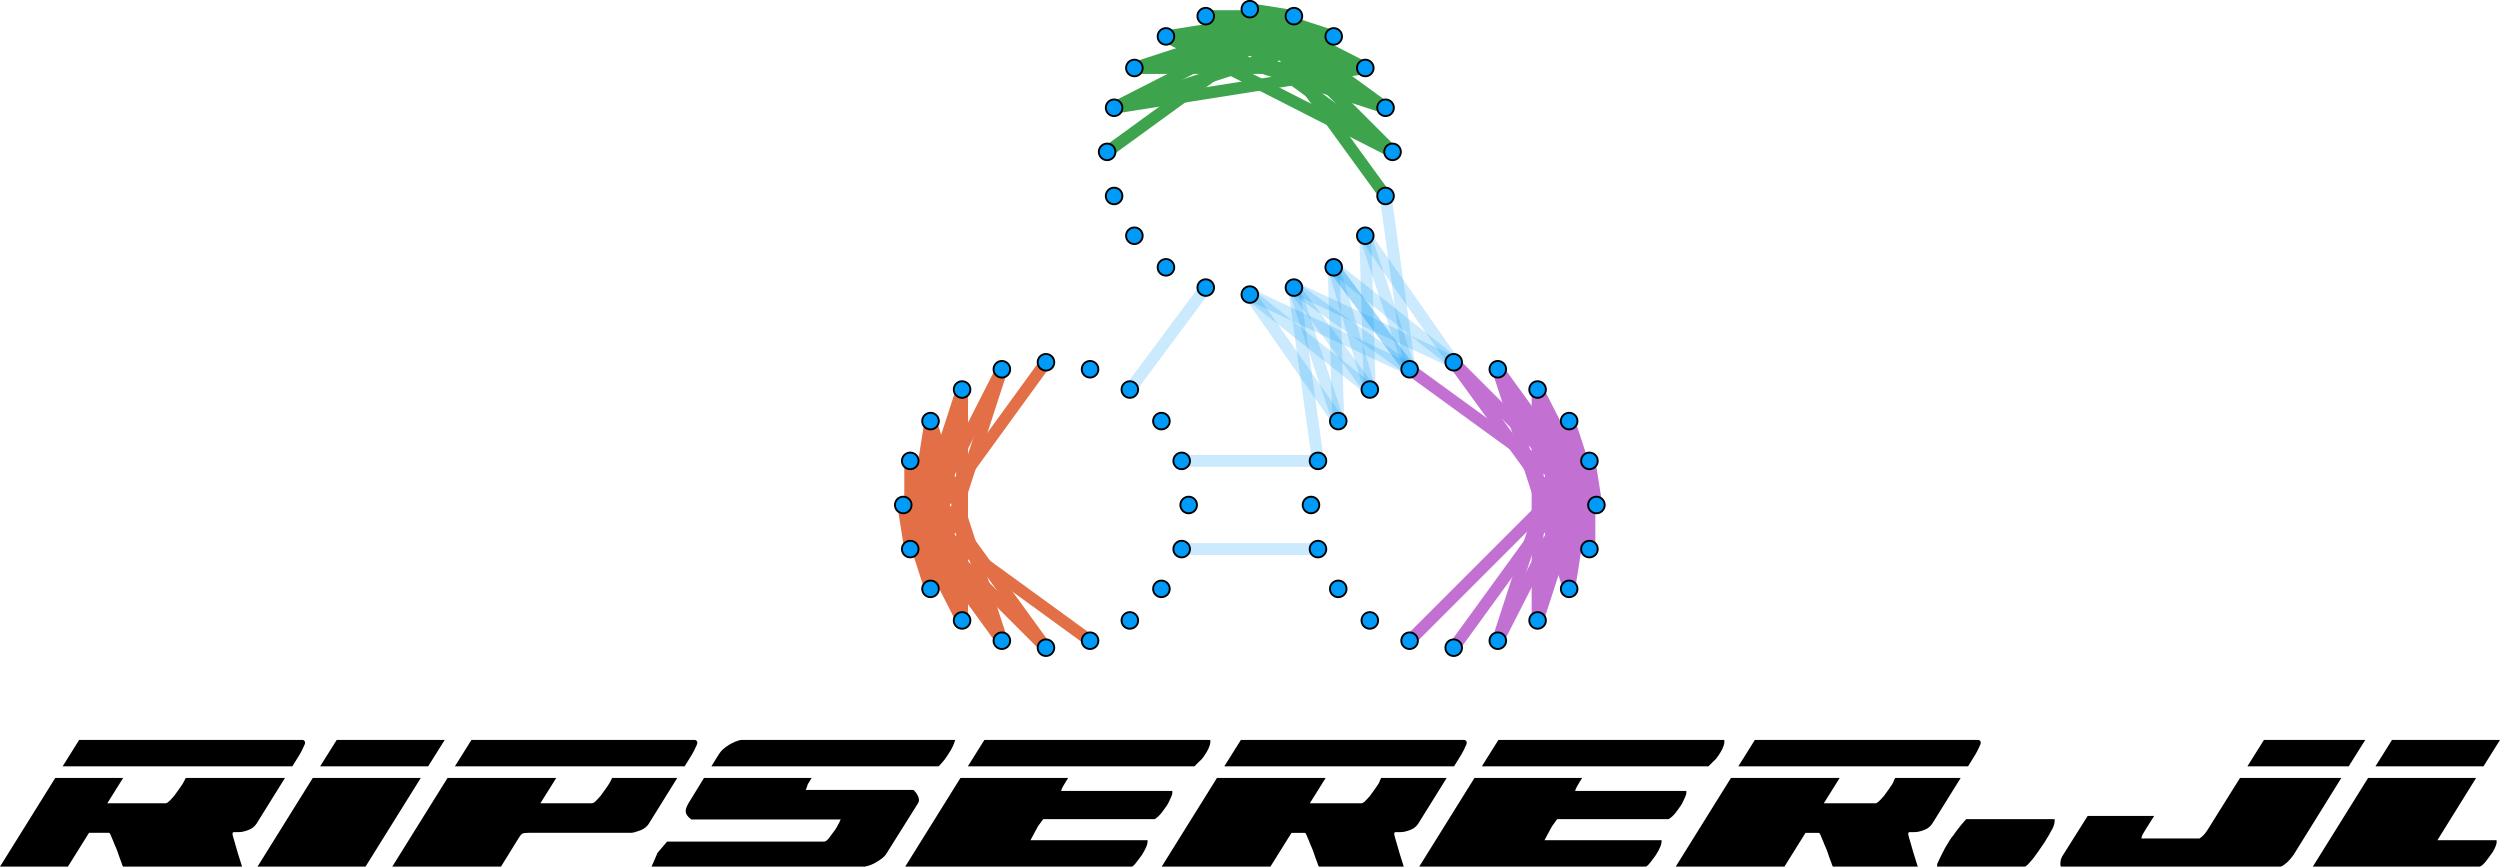 <?xml version="1.0" encoding="UTF-8" standalone="no"?>
<svg
   xmlns:dc="http://purl.org/dc/elements/1.1/"
   xmlns:cc="http://creativecommons.org/ns#"
   xmlns:rdf="http://www.w3.org/1999/02/22-rdf-syntax-ns#"
   xmlns:svg="http://www.w3.org/2000/svg"
   xmlns="http://www.w3.org/2000/svg"
   xmlns:xlink="http://www.w3.org/1999/xlink"
   xmlns:sodipodi="http://sodipodi.sourceforge.net/DTD/sodipodi-0.dtd"
   xmlns:inkscape="http://www.inkscape.org/namespaces/inkscape"
   width="360.984mm"
   height="125.132mm"
   viewBox="0 0 360.984 125.132"
   version="1.1"
   id="svg8"
   sodipodi:docname="logo-title.svg"
   inkscape:version="1.0.1 (3bc2e813f5, 2020-09-07)">
  <sodipodi:namedview
     pagecolor="#ffffff"
     bordercolor="#666666"
     borderopacity="1"
     objecttolerance="10"
     gridtolerance="10"
     guidetolerance="10"
     inkscape:pageopacity="0"
     inkscape:pageshadow="2"
     inkscape:window-width="1920"
     inkscape:window-height="1055"
     id="namedview201"
     showgrid="false"
     inkscape:zoom="0.97922134"
     inkscape:cx="496.13491"
     inkscape:cy="306.96995"
     inkscape:window-x="0"
     inkscape:window-y="25"
     inkscape:window-maximized="0"
     inkscape:current-layer="layer1" />
  <defs
     id="defs2">
    <linearGradient
       id="linearGradient5835">
      <stop
         style="stop-color:#ff0000;stop-opacity:1;"
         offset="0"
         id="stop5837" />
      <stop
         style="stop-color:#ff0000;stop-opacity:0;"
         offset="1"
         id="stop5839" />
    </linearGradient>
    <linearGradient
       xlink:href="#linearGradient5835"
       id="linearGradient5841"
       x1="-221.821"
       y1="1756.084"
       x2="258.179"
       y2="1756.084"
       gradientUnits="userSpaceOnUse" />
    <clipPath
       id="clip970">
      <rect
         x="0"
         y="0"
         width="2400"
         height="1600"
         id="rect286899" />
    </clipPath>
    <clipPath
       id="clip971">
      <rect
         x="480"
         y="0"
         width="1681"
         height="1600"
         id="rect286906" />
    </clipPath>
    <clipPath
       id="clip972">
      <rect
         x="510"
         y="47"
         width="1443"
         height="1443"
         id="rect286913" />
    </clipPath>
    <clipPath
       id="clip540">
      <rect
         x="0"
         y="0"
         width="2400"
         height="1600"
         id="rect5111" />
    </clipPath>
    <clipPath
       id="clip541">
      <rect
         x="480"
         y="0"
         width="1681"
         height="1600"
         id="rect5118" />
    </clipPath>
    <clipPath
       id="clip542">
      <rect
         x="510"
         y="47"
         width="1443"
         height="1443"
         id="rect5125" />
    </clipPath>
    <clipPath
       id="clip540-3">
      <rect
         x="0"
         y="0"
         width="2400"
         height="1600"
         id="rect5919" />
    </clipPath>
    <clipPath
       id="clip541-6">
      <rect
         x="480"
         y="0"
         width="1681"
         height="1600"
         id="rect5926" />
    </clipPath>
    <clipPath
       id="clip542-7">
      <rect
         x="510"
         y="47"
         width="1443"
         height="1443"
         id="rect5933" />
    </clipPath>
    <clipPath
       id="clip570">
      <rect
         x="0"
         y="0"
         width="2400"
         height="1600"
         id="rect6727" />
    </clipPath>
    <clipPath
       id="clip571">
      <rect
         x="480"
         y="0"
         width="1681"
         height="1600"
         id="rect6734" />
    </clipPath>
    <clipPath
       id="clip572">
      <rect
         x="510"
         y="47"
         width="1443"
         height="1443"
         id="rect6741" />
    </clipPath>
    <clipPath
       id="clip600">
      <rect
         x="0"
         y="0"
         width="2400"
         height="1600"
         id="rect1929" />
    </clipPath>
    <clipPath
       id="clip601">
      <rect
         x="480"
         y="0"
         width="1681"
         height="1600"
         id="rect1936" />
    </clipPath>
    <clipPath
       id="clip602">
      <rect
         x="510"
         y="47"
         width="1443"
         height="1443"
         id="rect1943" />
    </clipPath>
  </defs>
  <g
     id="layer1"
     transform="translate(41.497,101.054)">
    <g
       aria-label="Ripserer.jl"
       id="text843"
       style="font-style:normal;font-variant:normal;font-weight:normal;font-stretch:normal;font-size:50.8px;line-height:1.25;font-family:'Dassault Laser Italic';-inkscape-font-specification:'Dassault Laser Italic, Normal';font-variant-ligatures:normal;font-variant-caps:normal;font-variant-numeric:normal;font-variant-east-asian:normal;letter-spacing:0px;word-spacing:0px;stroke-width:0.265">
      <path
         d="m -26.003,14.934 h 8.433 c 0.102,0 0.305,-0.102 0.508,-0.305 0.203,-0.203 0.457,-0.457 0.711,-0.762 0.203,-0.305 0.457,-0.61 0.66,-0.914 0.203,-0.305 0.406,-0.61 0.559,-0.813 0.152,-0.254 0.305,-0.559 0.457,-0.864 h 14.326 l -4.013,6.452 c -0.203,0.356 -0.457,0.61 -0.762,0.813 -0.305,0.203 -0.66,0.305 -0.965,0.406 -0.305,0.102 -0.61,0.152 -0.914,0.152 -0.305,0 -0.559,0 -0.762,0 l -0.152,0.102 v 0.203 c 0,0.152 0.152,0.61 0.356,1.321 0.203,0.711 0.508,1.829 1.016,3.353 H -23.717 c -0.102,-0.102 -0.152,-0.305 -0.254,-0.61 -0.102,-0.305 -0.254,-0.61 -0.356,-0.965 -0.102,-0.356 -0.254,-0.711 -0.406,-1.118 -0.152,-0.356 -0.305,-0.66 -0.406,-0.965 -0.203,-0.508 -0.356,-0.813 -0.406,-0.965 -0.051,-0.152 -0.152,-0.254 -0.254,-0.254 h -2.845 l -3.048,4.877 h -9.804 l 7.976,-12.802 h 9.804 z M 1.785,7.872 0.718,9.6 H -32.455 l 2.388,-3.81 H 2.242 c 0.305,0.102 0.406,0.356 0.203,0.762 -0.203,0.457 -0.406,0.914 -0.66,1.321 z"
         style="font-style:normal;font-variant:normal;font-weight:normal;font-stretch:normal;font-size:50.8px;font-family:'Dassault Laser Italic';-inkscape-font-specification:'Dassault Laser Italic, Normal';font-variant-ligatures:normal;font-variant-caps:normal;font-variant-numeric:normal;font-variant-east-asian:normal;stroke-width:0.265"
         id="path9286" />
      <path
         d="m -4.312,24.078 7.976,-12.802 h 15.596 l -7.976,12.802 z M 22.714,5.79 l -2.388,3.81 h -15.596 l 2.388,-3.81 z"
         style="font-style:normal;font-variant:normal;font-weight:normal;font-stretch:normal;font-size:50.8px;font-family:'Dassault Laser Italic';-inkscape-font-specification:'Dassault Laser Italic, Normal';font-variant-ligatures:normal;font-variant-caps:normal;font-variant-numeric:normal;font-variant-east-asian:normal;stroke-width:0.265"
         id="path9288" />
      <path
         d="m 36.532,14.934 h 7.468 c 0.102,0 0.305,-0.102 0.508,-0.305 0.203,-0.203 0.457,-0.457 0.711,-0.762 0.203,-0.305 0.457,-0.61 0.66,-0.914 0.203,-0.305 0.406,-0.61 0.559,-0.813 0.152,-0.254 0.305,-0.559 0.457,-0.864 h 9.398 l -4.013,6.452 c -0.203,0.406 -0.508,0.66 -0.813,0.864 -0.305,0.203 -0.66,0.305 -0.965,0.406 -0.305,0.102 -0.61,0.203 -0.914,0.203 -0.305,0 -0.559,0 -0.762,0 h -14.072 c -0.406,0 -0.66,0.051 -0.813,0.102 -0.152,0.102 -0.305,0.254 -0.457,0.508 l -2.642,4.267 h -15.697 l 7.976,-12.802 h 15.697 z m 21.895,-7.061 -1.067,1.727 h -33.172 l 2.388,-3.81 h 32.309 c 0.305,0.102 0.406,0.356 0.203,0.762 -0.203,0.457 -0.406,0.914 -0.66,1.321 z"
         style="font-style:normal;font-variant:normal;font-weight:normal;font-stretch:normal;font-size:50.8px;font-family:'Dassault Laser Italic';-inkscape-font-specification:'Dassault Laser Italic, Normal';font-variant-ligatures:normal;font-variant-caps:normal;font-variant-numeric:normal;font-variant-east-asian:normal;stroke-width:0.265"
         id="path9290" />
      <path
         d="m 75.14,12.19 -0.102,0.305 c -0.051,0.203 -0.102,0.356 -0.203,0.508 h 15.545 c 0.254,0.203 0.457,0.457 0.66,0.864 0.203,0.406 0.203,0.762 0.051,1.016 l -4.623,7.366 c -0.254,0.406 -0.711,0.762 -1.321,1.118 -0.61,0.406 -1.219,0.61 -1.778,0.711 h -30.785 c 0.508,-1.168 0.813,-1.829 0.813,-1.93 l 1.422,-1.676 h 22.657 c 0.203,0 0.457,-0.152 0.762,-0.559 0.305,-0.406 0.559,-0.762 0.864,-1.168 l 0.254,-0.406 c 0.152,-0.305 0.254,-0.508 0.356,-0.66 0.051,-0.152 0.102,-0.305 0.203,-0.406 h -21.59 c -0.559,-0.406 -0.813,-0.813 -0.813,-1.219 0,-0.406 0.254,-0.914 0.711,-1.626 l 1.93,-3.15 h 15.545 z m -13.919,-2.591 1.067,-1.727 c 0.305,-0.508 0.813,-0.965 1.473,-1.372 0.66,-0.406 1.219,-0.61 1.727,-0.711 h 30.937 c -0.203,0.711 -0.508,1.321 -0.914,1.93 -0.203,0.356 -0.457,0.66 -0.66,0.965 -0.254,0.305 -0.508,0.61 -0.813,0.914 z m -7.925,12.649 0.102,-0.102 z"
         style="font-style:normal;font-variant:normal;font-weight:normal;font-stretch:normal;font-size:50.8px;font-family:'Dassault Laser Italic';-inkscape-font-specification:'Dassault Laser Italic, Normal';font-variant-ligatures:normal;font-variant-caps:normal;font-variant-numeric:normal;font-variant-east-asian:normal;stroke-width:0.265"
         id="path9292" />
      <path
         d="M 121.926,24.078 H 89.211 l 7.976,-12.802 h 15.545 l -0.406,0.66 c -0.102,0.203 -0.254,0.406 -0.356,0.61 -0.102,0.203 -0.203,0.406 -0.254,0.61 h 16.053 c 0.051,0.203 0,0.559 -0.203,0.965 -0.203,0.406 -0.356,0.813 -0.559,1.118 -0.305,0.406 -0.559,0.762 -0.813,1.118 -0.305,0.356 -0.61,0.66 -0.965,0.864 h -16.053 c -0.051,0 -0.152,0.152 -0.305,0.356 l -0.508,0.711 -1.067,1.981 h 16.916 c 0,0.305 -0.051,0.66 -0.203,0.965 -0.152,0.356 -0.356,0.762 -0.66,1.219 -0.203,0.254 -0.457,0.61 -0.762,1.016 -0.305,0.406 -0.559,0.61 -0.66,0.61 z M 100.641,5.79 h 32.614 c 0.051,0.254 0,0.559 -0.102,0.864 -0.102,0.305 -0.254,0.61 -0.406,0.864 l -0.356,0.559 c -0.203,0.305 -0.406,0.559 -0.66,0.762 -0.254,0.254 -0.508,0.508 -0.762,0.762 H 98.253 Z"
         style="font-style:normal;font-variant:normal;font-weight:normal;font-stretch:normal;font-size:50.8px;font-family:'Dassault Laser Italic';-inkscape-font-specification:'Dassault Laser Italic, Normal';font-variant-ligatures:normal;font-variant-caps:normal;font-variant-numeric:normal;font-variant-east-asian:normal;stroke-width:0.265"
         id="path9294" />
      <path
         d="m 147.631,14.934 h 7.468 c 0.102,0 0.305,-0.102 0.508,-0.305 0.203,-0.203 0.457,-0.457 0.711,-0.762 0.203,-0.305 0.457,-0.61 0.66,-0.914 0.203,-0.305 0.406,-0.61 0.559,-0.813 0.102,-0.152 0.152,-0.305 0.203,-0.457 0.051,-0.102 0.102,-0.254 0.203,-0.406 h 9.449 l -4.013,6.452 c -0.203,0.356 -0.457,0.61 -0.762,0.813 -0.305,0.203 -0.66,0.305 -0.965,0.406 -0.305,0.102 -0.61,0.152 -0.914,0.152 -0.305,0 -0.559,0 -0.762,0 l -0.152,0.102 v 0.203 c 0,0.152 0.152,0.61 0.356,1.321 0.203,0.711 0.508,1.829 1.016,3.353 h -12.243 c -0.102,-0.102 -0.152,-0.305 -0.254,-0.61 -0.102,-0.305 -0.254,-0.61 -0.356,-0.965 -0.102,-0.356 -0.254,-0.711 -0.406,-1.118 -0.152,-0.356 -0.305,-0.66 -0.406,-0.965 -0.203,-0.508 -0.356,-0.813 -0.406,-0.965 -0.051,-0.152 -0.152,-0.254 -0.254,-0.254 h -1.88 l -3.048,4.877 h -15.697 l 7.976,-12.802 h 15.697 z m 21.895,-7.061 -1.067,1.727 h -33.172 l 2.388,-3.81 h 32.309 c 0.305,0.102 0.406,0.356 0.203,0.762 -0.203,0.457 -0.406,0.914 -0.66,1.321 z"
         style="font-style:normal;font-variant:normal;font-weight:normal;font-stretch:normal;font-size:50.8px;font-family:'Dassault Laser Italic';-inkscape-font-specification:'Dassault Laser Italic, Normal';font-variant-ligatures:normal;font-variant-caps:normal;font-variant-numeric:normal;font-variant-east-asian:normal;stroke-width:0.265"
         id="path9296" />
      <path
         d="m 196.145,24.078 h -32.715 l 7.976,-12.802 h 15.545 l -0.406,0.66 c -0.102,0.203 -0.254,0.406 -0.356,0.61 -0.102,0.203 -0.203,0.406 -0.254,0.61 h 16.053 c 0.051,0.203 0,0.559 -0.203,0.965 -0.203,0.406 -0.356,0.813 -0.559,1.118 -0.305,0.406 -0.559,0.762 -0.813,1.118 -0.305,0.356 -0.61,0.66 -0.965,0.864 h -16.053 c -0.051,0 -0.152,0.152 -0.305,0.356 l -0.508,0.711 -1.067,1.981 h 16.916 c 0,0.305 -0.051,0.66 -0.203,0.965 -0.152,0.356 -0.356,0.762 -0.66,1.219 -0.203,0.254 -0.457,0.61 -0.762,1.016 -0.305,0.406 -0.559,0.61 -0.66,0.61 z M 174.86,5.79 h 32.614 c 0.051,0.254 0,0.559 -0.102,0.864 -0.102,0.305 -0.254,0.61 -0.406,0.864 l -0.356,0.559 c -0.203,0.305 -0.406,0.559 -0.66,0.762 -0.254,0.254 -0.508,0.508 -0.762,0.762 h -32.715 z"
         style="font-style:normal;font-variant:normal;font-weight:normal;font-stretch:normal;font-size:50.8px;font-family:'Dassault Laser Italic';-inkscape-font-specification:'Dassault Laser Italic, Normal';font-variant-ligatures:normal;font-variant-caps:normal;font-variant-numeric:normal;font-variant-east-asian:normal;stroke-width:0.265"
         id="path9298" />
      <path
         d="m 221.85,14.934 h 7.468 c 0.102,0 0.305,-0.102 0.508,-0.305 0.203,-0.203 0.457,-0.457 0.711,-0.762 0.203,-0.305 0.457,-0.61 0.66,-0.914 0.203,-0.305 0.406,-0.61 0.559,-0.813 0.102,-0.152 0.152,-0.305 0.203,-0.457 0.051,-0.102 0.102,-0.254 0.203,-0.406 h 9.449 l -4.013,6.452 c -0.203,0.356 -0.457,0.61 -0.762,0.813 -0.305,0.203 -0.66,0.305 -0.965,0.406 -0.305,0.102 -0.61,0.152 -0.914,0.152 -0.305,0 -0.559,0 -0.762,0 l -0.152,0.102 v 0.203 c 0,0.152 0.152,0.61 0.356,1.321 0.203,0.711 0.508,1.829 1.016,3.353 h -12.243 c -0.102,-0.102 -0.152,-0.305 -0.254,-0.61 -0.102,-0.305 -0.254,-0.61 -0.356,-0.965 -0.102,-0.356 -0.254,-0.711 -0.406,-1.118 -0.152,-0.356 -0.305,-0.66 -0.406,-0.965 -0.203,-0.508 -0.356,-0.813 -0.406,-0.965 -0.051,-0.152 -0.152,-0.254 -0.254,-0.254 h -1.88 l -3.048,4.877 h -15.697 l 7.976,-12.802 h 15.697 z m 21.895,-7.061 -1.067,1.727 h -33.172 l 2.388,-3.81 h 32.309 c 0.305,0.102 0.406,0.356 0.203,0.762 -0.203,0.457 -0.406,0.914 -0.66,1.321 z"
         style="font-style:normal;font-variant:normal;font-weight:normal;font-stretch:normal;font-size:50.8px;font-family:'Dassault Laser Italic';-inkscape-font-specification:'Dassault Laser Italic, Normal';font-variant-ligatures:normal;font-variant-caps:normal;font-variant-numeric:normal;font-variant-east-asian:normal;stroke-width:0.265"
         id="path9300" />
      <path
         d="m 255.174,17.22 c 0.051,0.406 -0.051,0.864 -0.305,1.372 -0.305,0.559 -0.66,1.219 -1.118,1.93 -0.305,0.406 -0.559,0.864 -0.864,1.27 -0.305,0.406 -0.559,0.813 -0.813,1.118 -0.305,0.356 -0.559,0.66 -0.762,0.864 -0.203,0.203 -0.356,0.305 -0.457,0.305 h -12.649 c 0,-0.254 0,-0.406 0.051,-0.457 0.305,-0.711 0.61,-1.27 0.813,-1.676 0.203,-0.406 0.356,-0.711 0.559,-1.016 l 0.406,-0.66 c 0.102,-0.203 0.305,-0.457 0.559,-0.762 0.203,-0.305 0.457,-0.66 0.711,-0.965 0.203,-0.305 0.457,-0.559 0.66,-0.813 0.203,-0.254 0.356,-0.406 0.457,-0.508 z"
         style="font-style:normal;font-variant:normal;font-weight:normal;font-stretch:normal;font-size:50.8px;font-family:'Dassault Laser Italic';-inkscape-font-specification:'Dassault Laser Italic, Normal';font-variant-ligatures:normal;font-variant-caps:normal;font-variant-numeric:normal;font-variant-east-asian:normal;stroke-width:0.265"
         id="path9302" />
      <path
         d="m 289.667,22.401 c -0.254,0.356 -0.559,0.711 -0.864,1.016 -0.356,0.305 -0.66,0.559 -0.965,0.66 h -31.75 c -0.102,-0.152 -0.102,-0.406 -0.051,-0.711 0,-0.305 0.152,-0.66 0.457,-1.118 l 3.454,-5.486 h 9.601 l -1.219,1.93 c -0.254,0.406 -0.406,0.66 -0.457,0.762 -0.051,0.102 -0.102,0.254 -0.152,0.457 v 0.102 h 8.382 c 0.406,-0.254 0.864,-0.711 1.27,-1.422 l 4.572,-7.315 h 14.63 z m 10.363,-16.612 -2.388,3.81 h -14.63 l 2.388,-3.81 z"
         style="font-style:normal;font-variant:normal;font-weight:normal;font-stretch:normal;font-size:50.8px;font-family:'Dassault Laser Italic';-inkscape-font-specification:'Dassault Laser Italic, Normal';font-variant-ligatures:normal;font-variant-caps:normal;font-variant-numeric:normal;font-variant-east-asian:normal;stroke-width:0.265"
         id="path9304" />
      <path
         d="m 316.49,24.078 h -24.028 l 7.976,-12.802 h 15.596 l -5.588,8.992 h 8.534 c 0.102,0.406 -0.102,0.965 -0.559,1.727 -0.305,0.406 -0.61,0.864 -1.016,1.372 -0.406,0.508 -0.711,0.711 -0.914,0.711 z m 2.997,-18.288 -2.388,3.81 h -15.596 l 2.388,-3.81 z"
         style="font-style:normal;font-variant:normal;font-weight:normal;font-stretch:normal;font-size:50.8px;font-family:'Dassault Laser Italic';-inkscape-font-specification:'Dassault Laser Italic, Normal';font-variant-ligatures:normal;font-variant-caps:normal;font-variant-numeric:normal;font-variant-east-asian:normal;stroke-width:0.265"
         id="path9306" />
    </g>
    <g
       id="g298716"
       transform="matrix(0.066,0,0,0.066,121.021,-110.336)">
      <g
         id="g6390"
         transform="matrix(1.32,0,0,1.32,-1318.147,-241.518)">
        <g
           id="g7198"
           transform="matrix(0.984,0,0,0.984,21.859,-49.794)">
          <polyline
             clip-path="url(#clip572)"
             style="fill:none;stroke:#e26f46;stroke-width:20;stroke-opacity:1"
             points="   647.869,1111.76 659.633,1186.04    "
             id="polyline6746"
             transform="translate(-29.634,83.641)" />
          <polyline
             clip-path="url(#clip572)"
             style="fill:none;stroke:#e26f46;stroke-width:20;stroke-opacity:1"
             points="   659.633,1037.48 659.633,1186.04    "
             id="polyline6748"
             transform="translate(-29.634,83.641)" />
          <polyline
             clip-path="url(#clip572)"
             style="fill:none;stroke:#e26f46;stroke-width:20;stroke-opacity:1"
             points="   647.869,1111.76 693.776,1253.05    "
             id="polyline6750"
             transform="translate(-29.634,83.641)" />
          <polyline
             clip-path="url(#clip572)"
             style="fill:none;stroke:#e26f46;stroke-width:20;stroke-opacity:1"
             points="   693.776,970.469 659.633,1186.04    "
             id="polyline6752"
             transform="translate(-29.634,83.641)" />
          <polyline
             clip-path="url(#clip572)"
             style="fill:none;stroke:#e26f46;stroke-width:20;stroke-opacity:1"
             points="   647.869,1111.76 746.954,1306.22    "
             id="polyline6754"
             transform="translate(-29.634,83.641)" />
          <polyline
             clip-path="url(#clip572)"
             style="fill:none;stroke:#e26f46;stroke-width:20;stroke-opacity:1"
             points="   659.633,1037.48 693.776,1253.05    "
             id="polyline6756"
             transform="translate(-29.634,83.641)" />
          <polyline
             clip-path="url(#clip572)"
             style="fill:none;stroke:#e26f46;stroke-width:20;stroke-opacity:1"
             points="   746.954,917.291 659.633,1186.04    "
             id="polyline6758"
             transform="translate(-29.634,83.641)" />
          <polyline
             clip-path="url(#clip572)"
             style="fill:none;stroke:#e26f46;stroke-width:20;stroke-opacity:1"
             points="   693.776,970.469 693.776,1253.05    "
             id="polyline6760"
             transform="translate(-29.634,83.641)" />
          <polyline
             clip-path="url(#clip572)"
             style="fill:none;stroke:#e26f46;stroke-width:20;stroke-opacity:1"
             points="   659.633,1037.48 746.954,1306.22    "
             id="polyline6762"
             transform="translate(-29.634,83.641)" />
          <polyline
             clip-path="url(#clip572)"
             style="fill:none;stroke:#e26f46;stroke-width:20;stroke-opacity:1"
             points="   647.869,1111.76 813.963,1340.37    "
             id="polyline6764"
             transform="translate(-29.634,83.641)" />
          <polyline
             clip-path="url(#clip572)"
             style="fill:none;stroke:#e26f46;stroke-width:20;stroke-opacity:1"
             points="   693.776,970.469 746.954,1306.22    "
             id="polyline6766"
             transform="translate(-29.634,83.641)" />
          <polyline
             clip-path="url(#clip572)"
             style="fill:none;stroke:#e26f46;stroke-width:20;stroke-opacity:1"
             points="   647.869,1111.76 888.243,1352.13    "
             id="polyline6768"
             transform="translate(-29.634,83.641)" />
          <polyline
             clip-path="url(#clip572)"
             style="fill:none;stroke:#e26f46;stroke-width:20;stroke-opacity:1"
             points="   813.963,883.148 659.633,1186.04    "
             id="polyline6770"
             transform="translate(-29.634,83.641)" />
          <polyline
             clip-path="url(#clip572)"
             style="fill:none;stroke:#e26f46;stroke-width:20;stroke-opacity:1"
             points="   746.954,917.291 693.776,1253.05    "
             id="polyline6772"
             transform="translate(-29.634,83.641)" />
          <polyline
             clip-path="url(#clip572)"
             style="fill:none;stroke:#e26f46;stroke-width:20;stroke-opacity:1"
             points="   659.633,1037.48 813.963,1340.37    "
             id="polyline6774"
             transform="translate(-29.634,83.641)" />
          <polyline
             clip-path="url(#clip572)"
             style="fill:none;stroke:#e26f46;stroke-width:20;stroke-opacity:1"
             points="   647.869,1111.76 962.522,1340.37    "
             id="polyline6776"
             transform="translate(-29.634,83.641)" />
          <polyline
             clip-path="url(#clip572)"
             style="fill:none;stroke:#e26f46;stroke-width:20;stroke-opacity:1"
             points="   813.963,883.148 693.776,1253.05    "
             id="polyline6778"
             transform="translate(-29.634,83.641)" />
          <polyline
             clip-path="url(#clip572)"
             style="fill:none;stroke:#e26f46;stroke-width:20;stroke-opacity:1"
             points="   746.954,917.291 746.954,1306.22    "
             id="polyline6780"
             transform="translate(-29.634,83.641)" />
          <polyline
             clip-path="url(#clip572)"
             style="fill:none;stroke:#e26f46;stroke-width:20;stroke-opacity:1"
             points="   693.776,970.469 813.963,1340.37    "
             id="polyline6782"
             transform="translate(-29.634,83.641)" />
          <polyline
             clip-path="url(#clip572)"
             style="fill:none;stroke:#e26f46;stroke-width:20;stroke-opacity:1"
             points="   659.633,1186.04 888.243,871.383    "
             id="polyline6784"
             transform="translate(-29.634,83.641)" />
          <polyline
             clip-path="url(#clip572)"
             style="fill:none;stroke:#e26f46;stroke-width:20;stroke-opacity:1"
             points="   659.633,1037.48 888.243,1352.13    "
             id="polyline6786"
             transform="translate(-29.634,83.641)" />
          <polyline
             clip-path="url(#clip572)"
             style="fill:none;stroke:#c271d2;stroke-width:20;stroke-opacity:1"
             points="   1815.4,1111.76 1803.63,1037.48    "
             id="polyline6788"
             transform="translate(-29.634,83.641)" />
          <polyline
             clip-path="url(#clip572)"
             style="fill:none;stroke:#c271d2;stroke-width:20;stroke-opacity:1"
             points="   1803.63,1186.04 1803.63,1037.48    "
             id="polyline6790"
             transform="translate(-29.634,83.641)" />
          <polyline
             clip-path="url(#clip572)"
             style="fill:none;stroke:#c271d2;stroke-width:20;stroke-opacity:1"
             points="   1815.4,1111.76 1769.49,970.469    "
             id="polyline6792"
             transform="translate(-29.634,83.641)" />
          <polyline
             clip-path="url(#clip572)"
             style="fill:none;stroke:#c271d2;stroke-width:20;stroke-opacity:1"
             points="   1769.49,1253.05 1803.63,1037.48    "
             id="polyline6794"
             transform="translate(-29.634,83.641)" />
          <polyline
             clip-path="url(#clip572)"
             style="fill:none;stroke:#c271d2;stroke-width:20;stroke-opacity:1"
             points="   1815.4,1111.76 1716.31,917.291    "
             id="polyline6796"
             transform="translate(-29.634,83.641)" />
          <polyline
             clip-path="url(#clip572)"
             style="fill:none;stroke:#c271d2;stroke-width:20;stroke-opacity:1"
             points="   1803.63,1186.04 1769.49,970.469    "
             id="polyline6798"
             transform="translate(-29.634,83.641)" />
          <polyline
             clip-path="url(#clip572)"
             style="fill:none;stroke:#c271d2;stroke-width:20;stroke-opacity:1"
             points="   1716.31,1306.22 1803.63,1037.48    "
             id="polyline6800"
             transform="translate(-29.634,83.641)" />
          <polyline
             clip-path="url(#clip572)"
             style="fill:none;stroke:#c271d2;stroke-width:20;stroke-opacity:1"
             points="   1815.4,1111.76 1649.31,883.148    "
             id="polyline6802"
             transform="translate(-29.634,83.641)" />
          <polyline
             clip-path="url(#clip572)"
             style="fill:none;stroke:#c271d2;stroke-width:20;stroke-opacity:1"
             points="   1769.49,1253.05 1769.49,970.469    "
             id="polyline6804"
             transform="translate(-29.634,83.641)" />
          <polyline
             clip-path="url(#clip572)"
             style="fill:none;stroke:#c271d2;stroke-width:20;stroke-opacity:1"
             points="   1803.63,1186.04 1716.31,917.291    "
             id="polyline6806"
             transform="translate(-29.634,83.641)" />
          <polyline
             clip-path="url(#clip572)"
             style="fill:none;stroke:#c271d2;stroke-width:20;stroke-opacity:1"
             points="   1649.31,1340.37 1803.63,1037.48    "
             id="polyline6808"
             transform="translate(-29.634,83.641)" />
          <polyline
             clip-path="url(#clip572)"
             style="fill:none;stroke:#c271d2;stroke-width:20;stroke-opacity:1"
             points="   1769.49,1253.05 1716.31,917.291    "
             id="polyline6810"
             transform="translate(-29.634,83.641)" />
          <polyline
             clip-path="url(#clip572)"
             style="fill:none;stroke:#c271d2;stroke-width:20;stroke-opacity:1"
             points="   1815.4,1111.76 1575.03,871.383    "
             id="polyline6812"
             transform="translate(-29.634,83.641)" />
          <polyline
             clip-path="url(#clip572)"
             style="fill:none;stroke:#c271d2;stroke-width:20;stroke-opacity:1"
             points="   1716.31,1306.22 1769.49,970.469    "
             id="polyline6814"
             transform="translate(-29.634,83.641)" />
          <polyline
             clip-path="url(#clip572)"
             style="fill:none;stroke:#c271d2;stroke-width:20;stroke-opacity:1"
             points="   1803.63,1186.04 1649.31,883.148    "
             id="polyline6816"
             transform="translate(-29.634,83.641)" />
          <polyline
             clip-path="url(#clip572)"
             style="fill:none;stroke:#c271d2;stroke-width:20;stroke-opacity:1"
             points="   1500.75,883.148 1815.4,1111.76    "
             id="polyline6818"
             transform="translate(-29.634,83.641)" />
          <polyline
             clip-path="url(#clip572)"
             style="fill:none;stroke:#c271d2;stroke-width:20;stroke-opacity:1"
             points="   1575.03,1352.13 1803.63,1037.48    "
             id="polyline6820"
             transform="translate(-29.634,83.641)" />
          <polyline
             clip-path="url(#clip572)"
             style="fill:none;stroke:#c271d2;stroke-width:20;stroke-opacity:1"
             points="   1649.31,1340.37 1769.49,970.469    "
             id="polyline6822"
             transform="translate(-29.634,83.641)" />
          <polyline
             clip-path="url(#clip572)"
             style="fill:none;stroke:#c271d2;stroke-width:20;stroke-opacity:1"
             points="   1716.31,1306.22 1716.31,917.291    "
             id="polyline6824"
             transform="translate(-29.634,83.641)" />
          <polyline
             clip-path="url(#clip572)"
             style="fill:none;stroke:#c271d2;stroke-width:20;stroke-opacity:1"
             points="   1769.49,1253.05 1649.31,883.148    "
             id="polyline6826"
             transform="translate(-29.634,83.641)" />
          <polyline
             clip-path="url(#clip572)"
             style="fill:none;stroke:#c271d2;stroke-width:20;stroke-opacity:1"
             points="   1803.63,1186.04 1575.03,871.383    "
             id="polyline6828"
             transform="translate(-29.634,83.641)" />
          <polyline
             clip-path="url(#clip572)"
             style="fill:none;stroke:#c271d2;stroke-width:20;stroke-opacity:1"
             points="   1500.75,1340.37 1803.63,1037.48    "
             id="polyline6830"
             transform="translate(-29.634,83.641)" />
          <polyline
             clip-path="url(#clip572)"
             style="fill:none;stroke:#3da44d;stroke-width:20;stroke-opacity:1"
             points="   1305.91,288.377 1231.63,276.612    "
             id="polyline6832"
             transform="translate(-29.634,83.641)" />
          <polyline
             clip-path="url(#clip572)"
             style="fill:none;stroke:#3da44d;stroke-width:20;stroke-opacity:1"
             points="   1157.35,288.377 1305.91,288.377    "
             id="polyline6834"
             transform="translate(-29.634,83.641)" />
          <polyline
             clip-path="url(#clip572)"
             style="fill:none;stroke:#3da44d;stroke-width:20;stroke-opacity:1"
             points="   1372.92,322.519 1231.63,276.612    "
             id="polyline6836"
             transform="translate(-29.634,83.641)" />
          <polyline
             clip-path="url(#clip572)"
             style="fill:none;stroke:#3da44d;stroke-width:20;stroke-opacity:1"
             points="   1157.35,288.377 1372.92,322.519    "
             id="polyline6838"
             transform="translate(-29.634,83.641)" />
          <polyline
             clip-path="url(#clip572)"
             style="fill:none;stroke:#3da44d;stroke-width:20;stroke-opacity:1"
             points="   1090.35,322.519 1305.91,288.377    "
             id="polyline6840"
             transform="translate(-29.634,83.641)" />
          <polyline
             clip-path="url(#clip572)"
             style="fill:none;stroke:#3da44d;stroke-width:20;stroke-opacity:1"
             points="   1426.1,375.698 1231.63,276.612    "
             id="polyline6842"
             transform="translate(-29.634,83.641)" />
          <polyline
             clip-path="url(#clip572)"
             style="fill:none;stroke:#3da44d;stroke-width:20;stroke-opacity:1"
             points="   1090.35,322.519 1372.92,322.519    "
             id="polyline6844"
             transform="translate(-29.634,83.641)" />
          <polyline
             clip-path="url(#clip572)"
             style="fill:none;stroke:#3da44d;stroke-width:20;stroke-opacity:1"
             points="   1460.24,442.706 1231.63,276.612    "
             id="polyline6846"
             transform="translate(-29.634,83.641)" />
          <polyline
             clip-path="url(#clip572)"
             style="fill:none;stroke:#3da44d;stroke-width:20;stroke-opacity:1"
             points="   1157.35,288.377 1426.1,375.698    "
             id="polyline6848"
             transform="translate(-29.634,83.641)" />
          <polyline
             clip-path="url(#clip572)"
             style="fill:none;stroke:#3da44d;stroke-width:20;stroke-opacity:1"
             points="   1037.17,375.698 1305.91,288.377    "
             id="polyline6850"
             transform="translate(-29.634,83.641)" />
          <polyline
             clip-path="url(#clip572)"
             style="fill:none;stroke:#3da44d;stroke-width:20;stroke-opacity:1"
             points="   1157.35,288.377 1460.24,442.706    "
             id="polyline6852"
             transform="translate(-29.634,83.641)" />
          <polyline
             clip-path="url(#clip572)"
             style="fill:none;stroke:#3da44d;stroke-width:20;stroke-opacity:1"
             points="   1090.35,322.519 1426.1,375.698    "
             id="polyline6854"
             transform="translate(-29.634,83.641)" />
          <polyline
             clip-path="url(#clip572)"
             style="fill:none;stroke:#3da44d;stroke-width:20;stroke-opacity:1"
             points="   1003.02,442.706 1305.91,288.377    "
             id="polyline6856"
             transform="translate(-29.634,83.641)" />
          <polyline
             clip-path="url(#clip572)"
             style="fill:none;stroke:#3da44d;stroke-width:20;stroke-opacity:1"
             points="   1037.17,375.698 1372.92,322.519    "
             id="polyline6858"
             transform="translate(-29.634,83.641)" />
          <polyline
             clip-path="url(#clip572)"
             style="fill:none;stroke:#3da44d;stroke-width:20;stroke-opacity:1"
             points="   1472.01,516.986 1231.63,276.612    "
             id="polyline6860"
             transform="translate(-29.634,83.641)" />
          <polyline
             clip-path="url(#clip572)"
             style="fill:none;stroke:#3da44d;stroke-width:20;stroke-opacity:1"
             points="   1090.35,322.519 1460.24,442.706    "
             id="polyline6862"
             transform="translate(-29.634,83.641)" />
          <polyline
             clip-path="url(#clip572)"
             style="fill:none;stroke:#3da44d;stroke-width:20;stroke-opacity:1"
             points="   1003.02,442.706 1372.92,322.519    "
             id="polyline6864"
             transform="translate(-29.634,83.641)" />
          <polyline
             clip-path="url(#clip572)"
             style="fill:none;stroke:#3da44d;stroke-width:20;stroke-opacity:1"
             points="   991.26,516.986 1305.91,288.377    "
             id="polyline6866"
             transform="translate(-29.634,83.641)" />
          <polyline
             clip-path="url(#clip572)"
             style="fill:none;stroke:#3da44d;stroke-width:20;stroke-opacity:1"
             points="   1460.24,591.266 1231.63,276.612    "
             id="polyline6868"
             transform="translate(-29.634,83.641)" />
          <polyline
             clip-path="url(#clip572)"
             style="fill:none;stroke:#3da44d;stroke-width:20;stroke-opacity:1"
             points="   1157.35,288.377 1472.01,516.986    "
             id="polyline6870"
             transform="translate(-29.634,83.641)" />
          <polyline
             clip-path="url(#clip572)"
             style="fill:none;stroke:#3da44d;stroke-width:20;stroke-opacity:1"
             points="   1037.17,375.698 1426.1,375.698    "
             id="polyline6872"
             transform="translate(-29.634,83.641)" />
          <polyline
             clip-path="url(#clip572)"
             style="fill:none;stroke:#3da44d;stroke-width:20;stroke-opacity:1"
             points="   1090.35,322.519 1472.01,516.986    "
             id="polyline6874"
             transform="translate(-29.634,83.641)" />
          <polyline
             clip-path="url(#clip572)"
             style="fill:none;stroke:#3da44d;stroke-width:20;stroke-opacity:1"
             points="   1003.02,442.706 1426.1,375.698    "
             id="polyline6876"
             transform="translate(-29.634,83.641)" />
          <polyline
             clip-path="url(#clip572)"
             style="fill:none;stroke:#009af9;stroke-width:20;stroke-opacity:0.2"
             points="   1305.91,745.595 1433.74,917.291    "
             id="polyline6878"
             transform="translate(-29.634,83.641)" />
          <polyline
             clip-path="url(#clip572)"
             style="fill:none;stroke:#009af9;stroke-width:20;stroke-opacity:0.2"
             points="   1372.92,711.453 1500.75,883.148    "
             id="polyline6880"
             transform="translate(-29.634,83.641)" />
          <polyline
             clip-path="url(#clip572)"
             style="fill:none;stroke:#009af9;stroke-width:20;stroke-opacity:0.2"
             points="   1372.92,711.453 1433.74,917.291    "
             id="polyline6882"
             transform="translate(-29.634,83.641)" />
          <polyline
             clip-path="url(#clip572)"
             style="fill:none;stroke:#009af9;stroke-width:20;stroke-opacity:0.2"
             points="   1426.1,658.274 1500.75,883.148    "
             id="polyline6884"
             transform="translate(-29.634,83.641)" />
          <polyline
             clip-path="url(#clip572)"
             style="fill:none;stroke:#009af9;stroke-width:20;stroke-opacity:0.2"
             points="   1305.91,745.595 1380.56,970.469    "
             id="polyline6886"
             transform="translate(-29.634,83.641)" />
          <polyline
             clip-path="url(#clip572)"
             style="fill:none;stroke:#009af9;stroke-width:20;stroke-opacity:0.2"
             points="   1305.91,745.595 1500.75,883.148    "
             id="polyline6888"
             transform="translate(-29.634,83.641)" />
          <polyline
             clip-path="url(#clip572)"
             style="fill:none;stroke:#009af9;stroke-width:20;stroke-opacity:0.2"
             points="   1231.63,757.36 1433.74,917.291    "
             id="polyline6890"
             transform="translate(-29.634,83.641)" />
          <polyline
             clip-path="url(#clip572)"
             style="fill:none;stroke:#009af9;stroke-width:20;stroke-opacity:0.2"
             points="   1372.92,711.453 1575.03,871.383    "
             id="polyline6892"
             transform="translate(-29.634,83.641)" />
          <polyline
             clip-path="url(#clip572)"
             style="fill:none;stroke:#009af9;stroke-width:20;stroke-opacity:0.2"
             points="   1426.1,658.274 1433.74,917.291    "
             id="polyline6894"
             transform="translate(-29.634,83.641)" />
          <polyline
             clip-path="url(#clip572)"
             style="fill:none;stroke:#009af9;stroke-width:20;stroke-opacity:0.2"
             points="   1372.92,711.453 1380.56,970.469    "
             id="polyline6896"
             transform="translate(-29.634,83.641)" />
          <polyline
             clip-path="url(#clip572)"
             style="fill:none;stroke:#009af9;stroke-width:20;stroke-opacity:0.2"
             points="   1231.63,757.36 1380.56,970.469    "
             id="polyline6898"
             transform="translate(-29.634,83.641)" />
          <polyline
             clip-path="url(#clip572)"
             style="fill:none;stroke:#009af9;stroke-width:20;stroke-opacity:0.2"
             points="   1426.1,658.274 1575.03,871.383    "
             id="polyline6900"
             transform="translate(-29.634,83.641)" />
          <polyline
             clip-path="url(#clip572)"
             style="fill:none;stroke:#009af9;stroke-width:20;stroke-opacity:0.2"
             points="   1460.24,591.266 1500.75,883.148    "
             id="polyline6902"
             transform="translate(-29.634,83.641)" />
          <polyline
             clip-path="url(#clip572)"
             style="fill:none;stroke:#009af9;stroke-width:20;stroke-opacity:0.2"
             points="   1305.91,745.595 1346.42,1037.48    "
             id="polyline6904"
             transform="translate(-29.634,83.641)" />
          <polyline
             clip-path="url(#clip572)"
             style="fill:none;stroke:#009af9;stroke-width:20;stroke-opacity:0.2"
             points="   1231.63,757.36 1500.75,883.148    "
             id="polyline6906"
             transform="translate(-29.634,83.641)" />
          <polyline
             clip-path="url(#clip572)"
             style="fill:none;stroke:#009af9;stroke-width:20;stroke-opacity:0.2"
             points="   1305.91,745.595 1575.03,871.383    "
             id="polyline6908"
             transform="translate(-29.634,83.641)" />
          <polyline
             clip-path="url(#clip572)"
             style="fill:none;stroke:#009af9;stroke-width:20;stroke-opacity:0.2"
             points="   1346.42,1186.04 1116.85,1186.04    "
             id="polyline6910"
             transform="translate(-29.634,83.641)" />
          <polyline
             clip-path="url(#clip572)"
             style="fill:none;stroke:#009af9;stroke-width:20;stroke-opacity:0.2"
             points="   1346.42,1037.48 1116.85,1037.48    "
             id="polyline6912"
             transform="translate(-29.634,83.641)" />
          <polyline
             clip-path="url(#clip572)"
             style="fill:none;stroke:#009af9;stroke-width:20;stroke-opacity:0.2"
             points="   1372.92,711.453 1500.75,883.148    "
             id="polyline6914"
             transform="translate(-29.634,83.641)" />
          <polyline
             clip-path="url(#clip572)"
             style="fill:none;stroke:#009af9;stroke-width:20;stroke-opacity:0.2"
             points="   1157.35,745.595 1029.53,917.291    "
             id="polyline6916"
             transform="translate(-29.634,83.641)" />
          <circle
             clip-path="url(#clip572)"
             cx="888.243"
             cy="871.383"
             r="14"
             fill="#009af9"
             fill-rule="evenodd"
             fill-opacity="1"
             stroke="#000000"
             stroke-opacity="1"
             stroke-width="3.2"
             id="circle6918"
             transform="translate(-29.634,83.641)" />
          <circle
             clip-path="url(#clip572)"
             cx="962.522"
             cy="883.148"
             r="14"
             fill="#009af9"
             fill-rule="evenodd"
             fill-opacity="1"
             stroke="#000000"
             stroke-opacity="1"
             stroke-width="3.2"
             id="circle6920"
             transform="translate(-29.634,83.641)" />
          <circle
             clip-path="url(#clip572)"
             cx="1029.53"
             cy="917.291"
             r="14"
             fill="#009af9"
             fill-rule="evenodd"
             fill-opacity="1"
             stroke="#000000"
             stroke-opacity="1"
             stroke-width="3.2"
             id="circle6922"
             transform="translate(-29.634,83.641)" />
          <circle
             clip-path="url(#clip572)"
             cx="1082.71"
             cy="970.469"
             r="14"
             fill="#009af9"
             fill-rule="evenodd"
             fill-opacity="1"
             stroke="#000000"
             stroke-opacity="1"
             stroke-width="3.2"
             id="circle6924"
             transform="translate(-29.634,83.641)" />
          <circle
             clip-path="url(#clip572)"
             cx="1116.85"
             cy="1037.48"
             r="14"
             fill="#009af9"
             fill-rule="evenodd"
             fill-opacity="1"
             stroke="#000000"
             stroke-opacity="1"
             stroke-width="3.2"
             id="circle6926"
             transform="translate(-29.634,83.641)" />
          <circle
             clip-path="url(#clip572)"
             cx="1128.62"
             cy="1111.76"
             r="14"
             fill="#009af9"
             fill-rule="evenodd"
             fill-opacity="1"
             stroke="#000000"
             stroke-opacity="1"
             stroke-width="3.2"
             id="circle6928"
             transform="translate(-29.634,83.641)" />
          <circle
             clip-path="url(#clip572)"
             cx="1116.85"
             cy="1186.04"
             r="14"
             fill="#009af9"
             fill-rule="evenodd"
             fill-opacity="1"
             stroke="#000000"
             stroke-opacity="1"
             stroke-width="3.2"
             id="circle6930"
             transform="translate(-29.634,83.641)" />
          <circle
             clip-path="url(#clip572)"
             cx="1082.71"
             cy="1253.05"
             r="14"
             fill="#009af9"
             fill-rule="evenodd"
             fill-opacity="1"
             stroke="#000000"
             stroke-opacity="1"
             stroke-width="3.2"
             id="circle6932"
             transform="translate(-29.634,83.641)" />
          <circle
             clip-path="url(#clip572)"
             cx="1029.53"
             cy="1306.22"
             r="14"
             fill="#009af9"
             fill-rule="evenodd"
             fill-opacity="1"
             stroke="#000000"
             stroke-opacity="1"
             stroke-width="3.2"
             id="circle6934"
             transform="translate(-29.634,83.641)" />
          <circle
             clip-path="url(#clip572)"
             cx="962.522"
             cy="1340.37"
             r="14"
             fill="#009af9"
             fill-rule="evenodd"
             fill-opacity="1"
             stroke="#000000"
             stroke-opacity="1"
             stroke-width="3.2"
             id="circle6936"
             transform="translate(-29.634,83.641)" />
          <circle
             clip-path="url(#clip572)"
             cx="888.243"
             cy="1352.13"
             r="14"
             fill="#009af9"
             fill-rule="evenodd"
             fill-opacity="1"
             stroke="#000000"
             stroke-opacity="1"
             stroke-width="3.2"
             id="circle6938"
             transform="translate(-29.634,83.641)" />
          <circle
             clip-path="url(#clip572)"
             cx="813.963"
             cy="1340.37"
             r="14"
             fill="#009af9"
             fill-rule="evenodd"
             fill-opacity="1"
             stroke="#000000"
             stroke-opacity="1"
             stroke-width="3.2"
             id="circle6940"
             transform="translate(-29.634,83.641)" />
          <circle
             clip-path="url(#clip572)"
             cx="746.954"
             cy="1306.22"
             r="14"
             fill="#009af9"
             fill-rule="evenodd"
             fill-opacity="1"
             stroke="#000000"
             stroke-opacity="1"
             stroke-width="3.2"
             id="circle6942"
             transform="translate(-29.634,83.641)" />
          <circle
             clip-path="url(#clip572)"
             cx="693.776"
             cy="1253.05"
             r="14"
             fill="#009af9"
             fill-rule="evenodd"
             fill-opacity="1"
             stroke="#000000"
             stroke-opacity="1"
             stroke-width="3.2"
             id="circle6944"
             transform="translate(-29.634,83.641)" />
          <circle
             clip-path="url(#clip572)"
             cx="659.633"
             cy="1186.04"
             r="14"
             fill="#009af9"
             fill-rule="evenodd"
             fill-opacity="1"
             stroke="#000000"
             stroke-opacity="1"
             stroke-width="3.2"
             id="circle6946"
             transform="translate(-29.634,83.641)" />
          <circle
             clip-path="url(#clip572)"
             cx="647.869"
             cy="1111.76"
             r="14"
             fill="#009af9"
             fill-rule="evenodd"
             fill-opacity="1"
             stroke="#000000"
             stroke-opacity="1"
             stroke-width="3.2"
             id="circle6948"
             transform="translate(-29.634,83.641)" />
          <circle
             clip-path="url(#clip572)"
             cx="659.633"
             cy="1037.48"
             r="14"
             fill="#009af9"
             fill-rule="evenodd"
             fill-opacity="1"
             stroke="#000000"
             stroke-opacity="1"
             stroke-width="3.2"
             id="circle6950"
             transform="translate(-29.634,83.641)" />
          <circle
             clip-path="url(#clip572)"
             cx="693.776"
             cy="970.469"
             r="14"
             fill="#009af9"
             fill-rule="evenodd"
             fill-opacity="1"
             stroke="#000000"
             stroke-opacity="1"
             stroke-width="3.2"
             id="circle6952"
             transform="translate(-29.634,83.641)" />
          <circle
             clip-path="url(#clip572)"
             cx="746.954"
             cy="917.291"
             r="14"
             fill="#009af9"
             fill-rule="evenodd"
             fill-opacity="1"
             stroke="#000000"
             stroke-opacity="1"
             stroke-width="3.2"
             id="circle6954"
             transform="translate(-29.634,83.641)" />
          <circle
             clip-path="url(#clip572)"
             cx="813.963"
             cy="883.148"
             r="14"
             fill="#009af9"
             fill-rule="evenodd"
             fill-opacity="1"
             stroke="#000000"
             stroke-opacity="1"
             stroke-width="3.2"
             id="circle6956"
             transform="translate(-29.634,83.641)" />
          <circle
             clip-path="url(#clip572)"
             cx="1575.03"
             cy="871.383"
             r="14"
             fill="#009af9"
             fill-rule="evenodd"
             fill-opacity="1"
             stroke="#000000"
             stroke-opacity="1"
             stroke-width="3.2"
             id="circle6958"
             transform="translate(-29.634,83.641)" />
          <circle
             clip-path="url(#clip572)"
             cx="1649.31"
             cy="883.148"
             r="14"
             fill="#009af9"
             fill-rule="evenodd"
             fill-opacity="1"
             stroke="#000000"
             stroke-opacity="1"
             stroke-width="3.2"
             id="circle6960"
             transform="translate(-29.634,83.641)" />
          <circle
             clip-path="url(#clip572)"
             cx="1716.31"
             cy="917.291"
             r="14"
             fill="#009af9"
             fill-rule="evenodd"
             fill-opacity="1"
             stroke="#000000"
             stroke-opacity="1"
             stroke-width="3.2"
             id="circle6962"
             transform="translate(-29.634,83.641)" />
          <circle
             clip-path="url(#clip572)"
             cx="1769.49"
             cy="970.469"
             r="14"
             fill="#009af9"
             fill-rule="evenodd"
             fill-opacity="1"
             stroke="#000000"
             stroke-opacity="1"
             stroke-width="3.2"
             id="circle6964"
             transform="translate(-29.634,83.641)" />
          <circle
             clip-path="url(#clip572)"
             cx="1803.63"
             cy="1037.48"
             r="14"
             fill="#009af9"
             fill-rule="evenodd"
             fill-opacity="1"
             stroke="#000000"
             stroke-opacity="1"
             stroke-width="3.2"
             id="circle6966"
             transform="translate(-29.634,83.641)" />
          <circle
             clip-path="url(#clip572)"
             cx="1815.4"
             cy="1111.76"
             r="14"
             fill="#009af9"
             fill-rule="evenodd"
             fill-opacity="1"
             stroke="#000000"
             stroke-opacity="1"
             stroke-width="3.2"
             id="circle6968"
             transform="translate(-29.634,83.641)" />
          <circle
             clip-path="url(#clip572)"
             cx="1803.63"
             cy="1186.04"
             r="14"
             fill="#009af9"
             fill-rule="evenodd"
             fill-opacity="1"
             stroke="#000000"
             stroke-opacity="1"
             stroke-width="3.2"
             id="circle6970"
             transform="translate(-29.634,83.641)" />
          <circle
             clip-path="url(#clip572)"
             cx="1769.49"
             cy="1253.05"
             r="14"
             fill="#009af9"
             fill-rule="evenodd"
             fill-opacity="1"
             stroke="#000000"
             stroke-opacity="1"
             stroke-width="3.2"
             id="circle6972"
             transform="translate(-29.634,83.641)" />
          <circle
             clip-path="url(#clip572)"
             cx="1716.31"
             cy="1306.22"
             r="14"
             fill="#009af9"
             fill-rule="evenodd"
             fill-opacity="1"
             stroke="#000000"
             stroke-opacity="1"
             stroke-width="3.2"
             id="circle6974"
             transform="translate(-29.634,83.641)" />
          <circle
             clip-path="url(#clip572)"
             cx="1649.31"
             cy="1340.37"
             r="14"
             fill="#009af9"
             fill-rule="evenodd"
             fill-opacity="1"
             stroke="#000000"
             stroke-opacity="1"
             stroke-width="3.2"
             id="circle6976"
             transform="translate(-29.634,83.641)" />
          <circle
             clip-path="url(#clip572)"
             cx="1575.03"
             cy="1352.13"
             r="14"
             fill="#009af9"
             fill-rule="evenodd"
             fill-opacity="1"
             stroke="#000000"
             stroke-opacity="1"
             stroke-width="3.2"
             id="circle6978"
             transform="translate(-29.634,83.641)" />
          <circle
             clip-path="url(#clip572)"
             cx="1500.75"
             cy="1340.37"
             r="14"
             fill="#009af9"
             fill-rule="evenodd"
             fill-opacity="1"
             stroke="#000000"
             stroke-opacity="1"
             stroke-width="3.2"
             id="circle6980"
             transform="translate(-29.634,83.641)" />
          <circle
             clip-path="url(#clip572)"
             cx="1433.74"
             cy="1306.22"
             r="14"
             fill="#009af9"
             fill-rule="evenodd"
             fill-opacity="1"
             stroke="#000000"
             stroke-opacity="1"
             stroke-width="3.2"
             id="circle6982"
             transform="translate(-29.634,83.641)" />
          <circle
             clip-path="url(#clip572)"
             cx="1380.56"
             cy="1253.05"
             r="14"
             fill="#009af9"
             fill-rule="evenodd"
             fill-opacity="1"
             stroke="#000000"
             stroke-opacity="1"
             stroke-width="3.2"
             id="circle6984"
             transform="translate(-29.634,83.641)" />
          <circle
             clip-path="url(#clip572)"
             cx="1346.42"
             cy="1186.04"
             r="14"
             fill="#009af9"
             fill-rule="evenodd"
             fill-opacity="1"
             stroke="#000000"
             stroke-opacity="1"
             stroke-width="3.2"
             id="circle6986"
             transform="translate(-29.634,83.641)" />
          <circle
             clip-path="url(#clip572)"
             cx="1334.65"
             cy="1111.76"
             r="14"
             fill="#009af9"
             fill-rule="evenodd"
             fill-opacity="1"
             stroke="#000000"
             stroke-opacity="1"
             stroke-width="3.2"
             id="circle6988"
             transform="translate(-29.634,83.641)" />
          <circle
             clip-path="url(#clip572)"
             cx="1346.42"
             cy="1037.48"
             r="14"
             fill="#009af9"
             fill-rule="evenodd"
             fill-opacity="1"
             stroke="#000000"
             stroke-opacity="1"
             stroke-width="3.2"
             id="circle6990"
             transform="translate(-29.634,83.641)" />
          <circle
             clip-path="url(#clip572)"
             cx="1380.56"
             cy="970.469"
             r="14"
             fill="#009af9"
             fill-rule="evenodd"
             fill-opacity="1"
             stroke="#000000"
             stroke-opacity="1"
             stroke-width="3.2"
             id="circle6992"
             transform="translate(-29.634,83.641)" />
          <circle
             clip-path="url(#clip572)"
             cx="1433.74"
             cy="917.291"
             r="14"
             fill="#009af9"
             fill-rule="evenodd"
             fill-opacity="1"
             stroke="#000000"
             stroke-opacity="1"
             stroke-width="3.2"
             id="circle6994"
             transform="translate(-29.634,83.641)" />
          <circle
             clip-path="url(#clip572)"
             cx="1500.75"
             cy="883.148"
             r="14"
             fill="#009af9"
             fill-rule="evenodd"
             fill-opacity="1"
             stroke="#000000"
             stroke-opacity="1"
             stroke-width="3.2"
             id="circle6996"
             transform="translate(-29.634,83.641)" />
          <circle
             clip-path="url(#clip572)"
             cx="1231.63"
             cy="276.612"
             r="14"
             fill="#009af9"
             fill-rule="evenodd"
             fill-opacity="1"
             stroke="#000000"
             stroke-opacity="1"
             stroke-width="3.2"
             id="circle6998"
             transform="translate(-29.634,83.641)" />
          <circle
             clip-path="url(#clip572)"
             cx="1305.91"
             cy="288.377"
             r="14"
             fill="#009af9"
             fill-rule="evenodd"
             fill-opacity="1"
             stroke="#000000"
             stroke-opacity="1"
             stroke-width="3.2"
             id="circle7000"
             transform="translate(-29.634,83.641)" />
          <circle
             clip-path="url(#clip572)"
             cx="1372.92"
             cy="322.519"
             r="14"
             fill="#009af9"
             fill-rule="evenodd"
             fill-opacity="1"
             stroke="#000000"
             stroke-opacity="1"
             stroke-width="3.2"
             id="circle7002"
             transform="translate(-29.634,83.641)" />
          <circle
             clip-path="url(#clip572)"
             cx="1426.1"
             cy="375.698"
             r="14"
             fill="#009af9"
             fill-rule="evenodd"
             fill-opacity="1"
             stroke="#000000"
             stroke-opacity="1"
             stroke-width="3.2"
             id="circle7004"
             transform="translate(-29.634,83.641)" />
          <circle
             clip-path="url(#clip572)"
             cx="1460.24"
             cy="442.706"
             r="14"
             fill="#009af9"
             fill-rule="evenodd"
             fill-opacity="1"
             stroke="#000000"
             stroke-opacity="1"
             stroke-width="3.2"
             id="circle7006"
             transform="translate(-29.634,83.641)" />
          <circle
             clip-path="url(#clip572)"
             cx="1472.01"
             cy="516.986"
             r="14"
             fill="#009af9"
             fill-rule="evenodd"
             fill-opacity="1"
             stroke="#000000"
             stroke-opacity="1"
             stroke-width="3.2"
             id="circle7008"
             transform="translate(-29.634,83.641)" />
          <circle
             clip-path="url(#clip572)"
             cx="1460.24"
             cy="591.266"
             r="14"
             fill="#009af9"
             fill-rule="evenodd"
             fill-opacity="1"
             stroke="#000000"
             stroke-opacity="1"
             stroke-width="3.2"
             id="circle7010"
             transform="translate(-29.634,83.641)" />
          <circle
             clip-path="url(#clip572)"
             cx="1426.1"
             cy="658.274"
             r="14"
             fill="#009af9"
             fill-rule="evenodd"
             fill-opacity="1"
             stroke="#000000"
             stroke-opacity="1"
             stroke-width="3.2"
             id="circle7012"
             transform="translate(-29.634,83.641)" />
          <circle
             clip-path="url(#clip572)"
             cx="1372.92"
             cy="711.453"
             r="14"
             fill="#009af9"
             fill-rule="evenodd"
             fill-opacity="1"
             stroke="#000000"
             stroke-opacity="1"
             stroke-width="3.2"
             id="circle7014"
             transform="translate(-29.634,83.641)" />
          <circle
             clip-path="url(#clip572)"
             cx="1305.91"
             cy="745.595"
             r="14"
             fill="#009af9"
             fill-rule="evenodd"
             fill-opacity="1"
             stroke="#000000"
             stroke-opacity="1"
             stroke-width="3.2"
             id="circle7016"
             transform="translate(-29.634,83.641)" />
          <circle
             clip-path="url(#clip572)"
             cx="1231.63"
             cy="757.36"
             r="14"
             fill="#009af9"
             fill-rule="evenodd"
             fill-opacity="1"
             stroke="#000000"
             stroke-opacity="1"
             stroke-width="3.2"
             id="circle7018"
             transform="translate(-29.634,83.641)" />
          <circle
             clip-path="url(#clip572)"
             cx="1157.35"
             cy="745.595"
             r="14"
             fill="#009af9"
             fill-rule="evenodd"
             fill-opacity="1"
             stroke="#000000"
             stroke-opacity="1"
             stroke-width="3.2"
             id="circle7020"
             transform="translate(-29.634,83.641)" />
          <circle
             clip-path="url(#clip572)"
             cx="1090.35"
             cy="711.453"
             r="14"
             fill="#009af9"
             fill-rule="evenodd"
             fill-opacity="1"
             stroke="#000000"
             stroke-opacity="1"
             stroke-width="3.2"
             id="circle7022"
             transform="translate(-29.634,83.641)" />
          <circle
             clip-path="url(#clip572)"
             cx="1037.17"
             cy="658.274"
             r="14"
             fill="#009af9"
             fill-rule="evenodd"
             fill-opacity="1"
             stroke="#000000"
             stroke-opacity="1"
             stroke-width="3.2"
             id="circle7024"
             transform="translate(-29.634,83.641)" />
          <circle
             clip-path="url(#clip572)"
             cx="1003.02"
             cy="591.266"
             r="14"
             fill="#009af9"
             fill-rule="evenodd"
             fill-opacity="1"
             stroke="#000000"
             stroke-opacity="1"
             stroke-width="3.2"
             id="circle7026"
             transform="translate(-29.634,83.641)" />
          <circle
             clip-path="url(#clip572)"
             cx="991.26"
             cy="516.986"
             r="14"
             fill="#009af9"
             fill-rule="evenodd"
             fill-opacity="1"
             stroke="#000000"
             stroke-opacity="1"
             stroke-width="3.2"
             id="circle7028"
             transform="translate(-29.634,83.641)" />
          <circle
             clip-path="url(#clip572)"
             cx="1003.02"
             cy="442.706"
             r="14"
             fill="#009af9"
             fill-rule="evenodd"
             fill-opacity="1"
             stroke="#000000"
             stroke-opacity="1"
             stroke-width="3.2"
             id="circle7030"
             transform="translate(-29.634,83.641)" />
          <circle
             clip-path="url(#clip572)"
             cx="1037.17"
             cy="375.698"
             r="14"
             fill="#009af9"
             fill-rule="evenodd"
             fill-opacity="1"
             stroke="#000000"
             stroke-opacity="1"
             stroke-width="3.2"
             id="circle7032"
             transform="translate(-29.634,83.641)" />
          <circle
             clip-path="url(#clip572)"
             cx="1090.35"
             cy="322.519"
             r="14"
             fill="#009af9"
             fill-rule="evenodd"
             fill-opacity="1"
             stroke="#000000"
             stroke-opacity="1"
             stroke-width="3.2"
             id="circle7034"
             transform="translate(-29.634,83.641)" />
          <circle
             clip-path="url(#clip572)"
             cx="1157.35"
             cy="288.377"
             r="14"
             fill="#009af9"
             fill-rule="evenodd"
             fill-opacity="1"
             stroke="#000000"
             stroke-opacity="1"
             stroke-width="3.2"
             id="circle7036"
             transform="translate(-29.634,83.641)" />
        </g>
      </g>
    </g>
  </g>
</svg>
